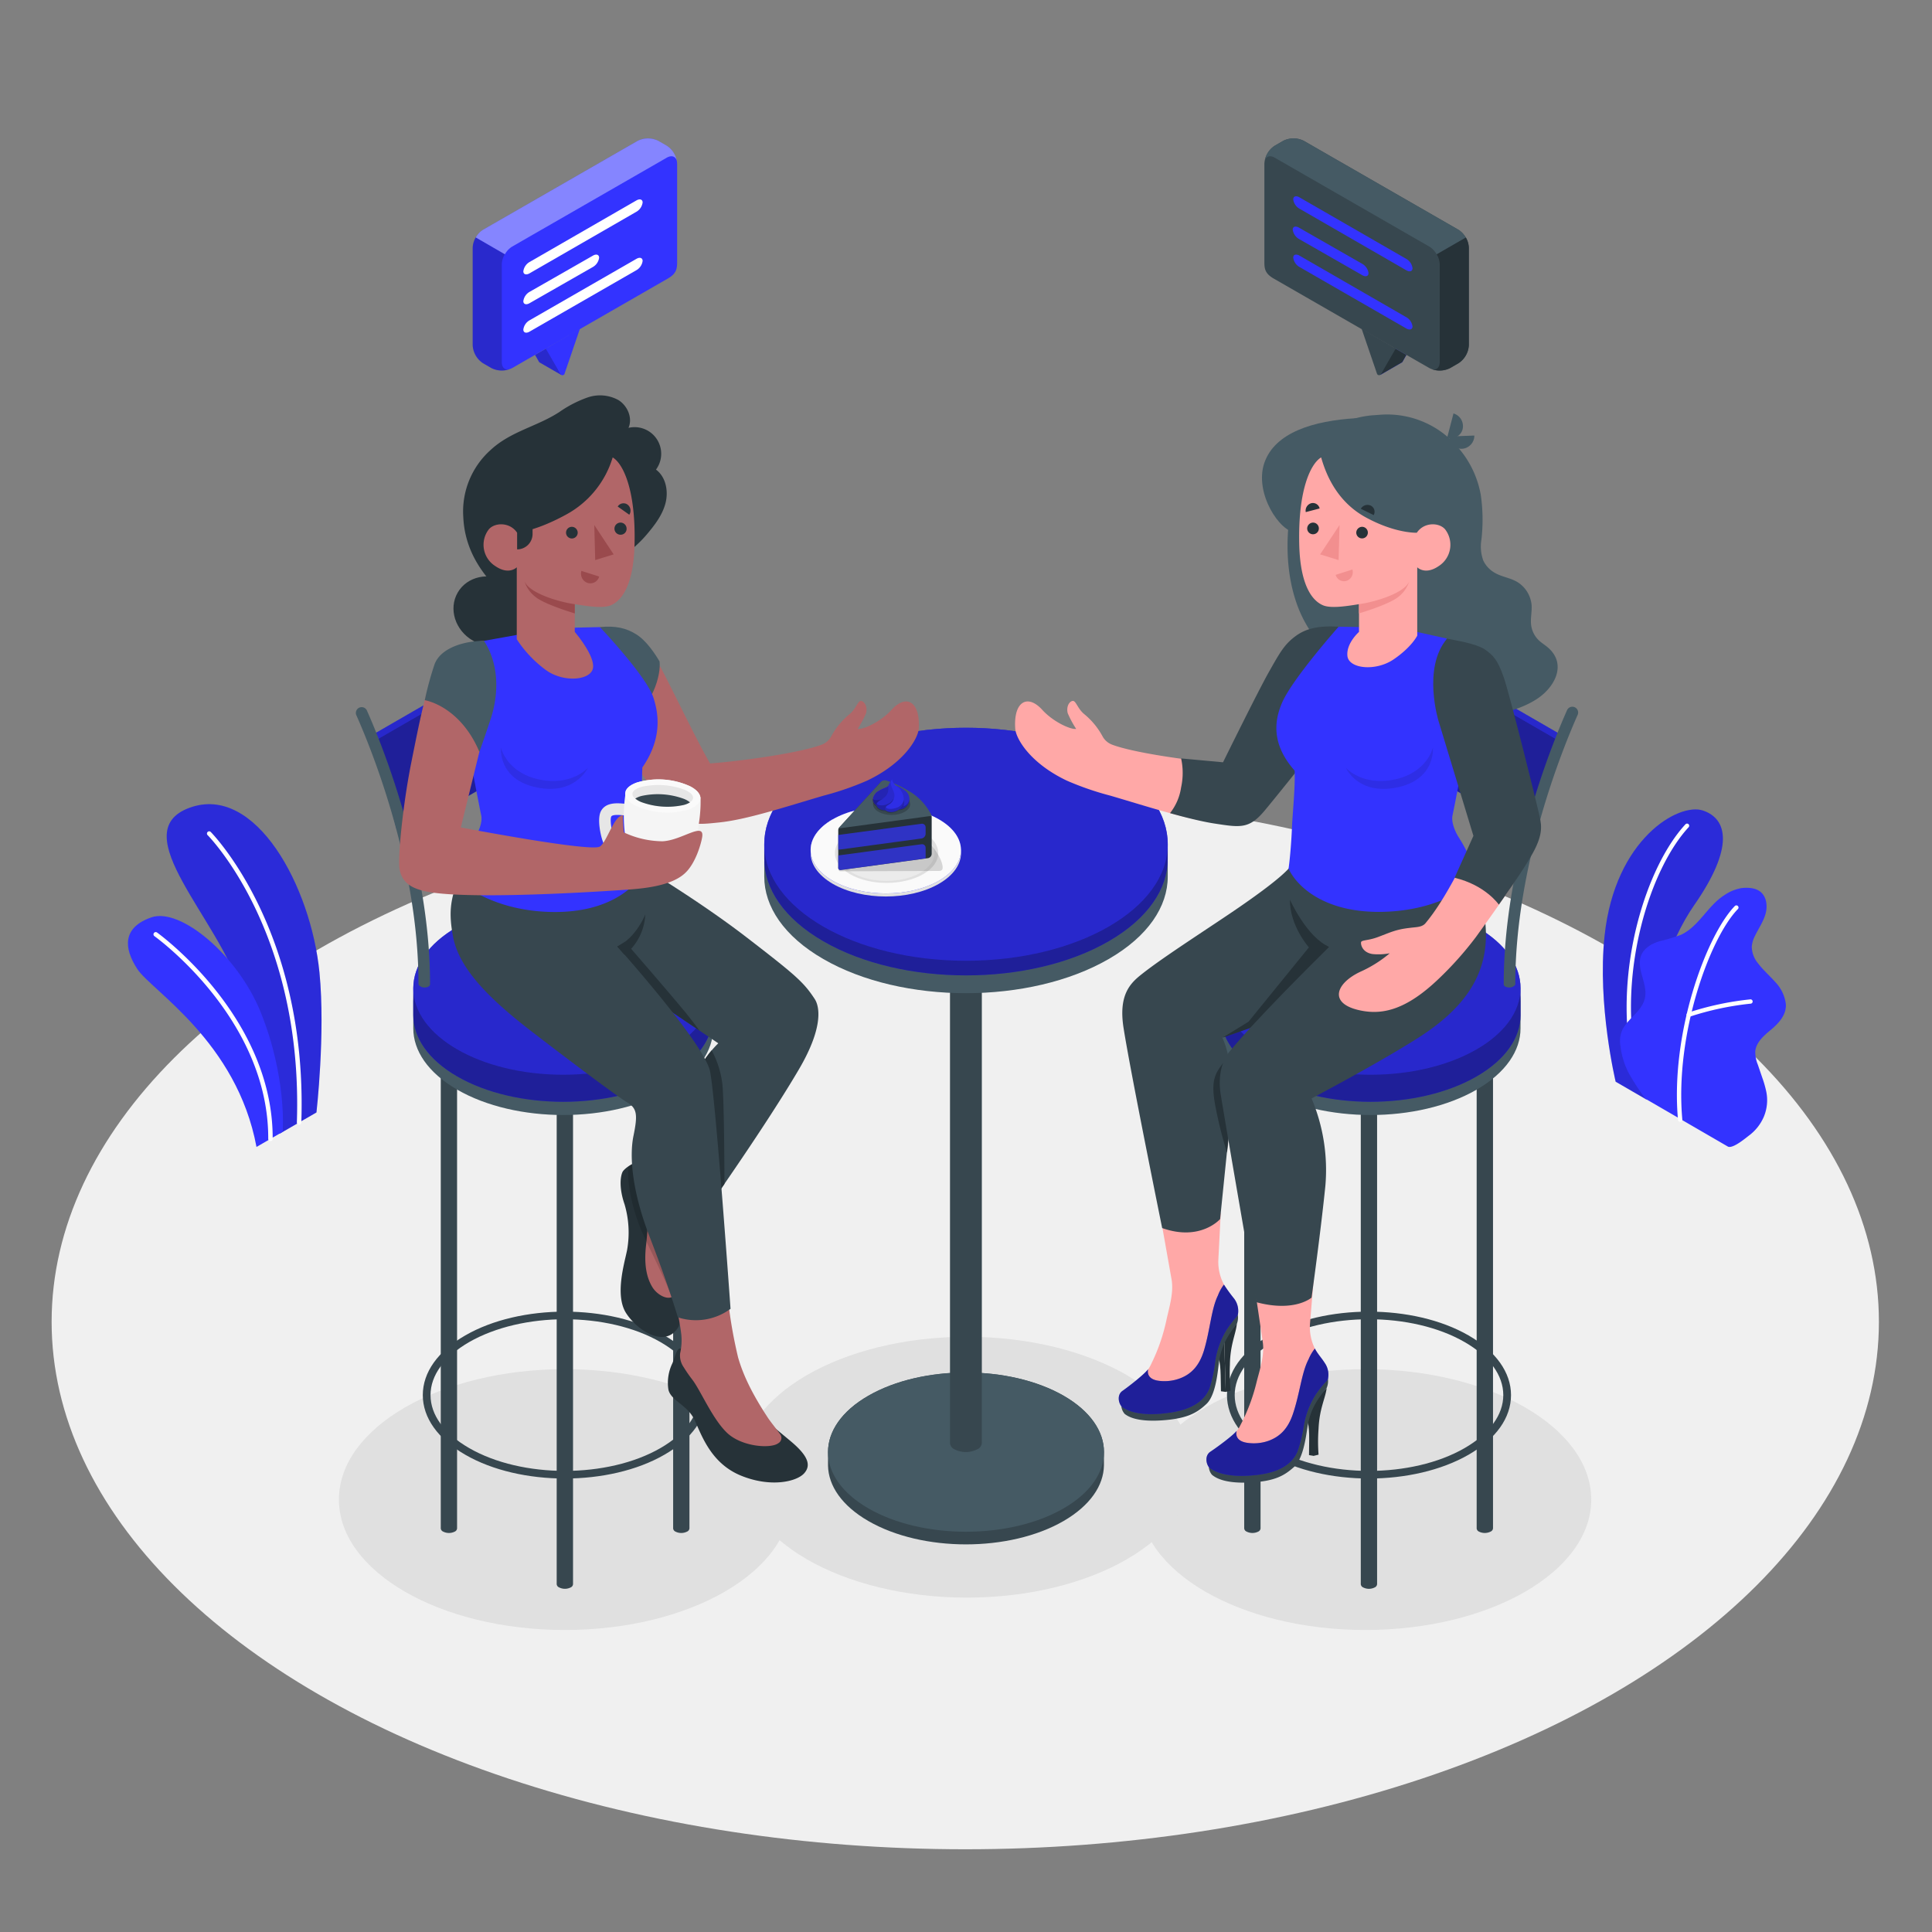 <svg xmlns="http://www.w3.org/2000/svg" viewBox="0 0 500 500"><rect x="0" y="0" width="500" height="500" fill="#808080" stroke="none"/><g id="freepik--Floor--inject-62"><ellipse id="freepik--floor--inject-62" cx="249.81" cy="342.08" rx="236.45" ry="136.51" style="fill:#f0f0f0"></ellipse></g><g id="freepik--Shadows--inject-62"><ellipse id="freepik--Shadow--inject-62" cx="146.18" cy="388.09" rx="58.47" ry="33.75" style="fill:#e0e0e0"></ellipse><ellipse id="freepik--shadow--inject-62" cx="353.34" cy="388.09" rx="58.47" ry="33.75" style="fill:#e0e0e0"></ellipse><ellipse id="freepik--shadow--inject-62" cx="250.22" cy="379.71" rx="58.47" ry="33.75" style="fill:#e0e0e0"></ellipse></g><g id="freepik--Plants--inject-62"><g id="freepik--plants--inject-62"><path d="M72.37,293.4l9.53-5.5s2.33-20.41.78-36.21c-2.18-22.2-16.52-48.91-33.63-42.64s7.85,28.89,13.4,47.72S72.37,293.4,72.37,293.4Z" style="fill:#3333FF"></path><path d="M72.37,293.4l9.53-5.5s2.33-20.41.78-36.21c-2.18-22.2-16.52-48.91-33.63-42.64s7.85,28.89,13.4,47.72S72.37,293.4,72.37,293.4Z" style="opacity:0.15"></path><path d="M77.38,291.08h0a.57.57,0,0,1-.55-.6c1.67-49.33-22.89-74.15-23.14-74.39a.58.58,0,0,1,.81-.82c.25.25,25.17,25.42,23.48,75.25A.58.58,0,0,1,77.38,291.08Z" style="fill:#fff"></path><path d="M66.38,296.83l6.78-3.92s1.15-14-5.71-31c-6-14.8-20.8-27.08-28.26-24.5s-7.27,7.87-3.63,13.41S61.31,269.58,66.38,296.83Z" style="fill:#3333FF"></path><path d="M70,295.34h0a.58.58,0,0,1-.58-.58c.14-31.19-29.15-52.27-29.45-52.48a.58.58,0,0,1,.67-.95c.3.22,30.07,21.65,29.93,53.43A.57.57,0,0,1,70,295.34Z" style="fill:#fff"></path></g><g id="freepik--plants--inject-62"><path d="M426.13,284.58l-8-4.64s-4.78-19.87-2.87-37.74c2.68-25.13,19.22-34.59,25.51-32.42s8.11,9.48-2.3,24.45C432.29,243.06,424.75,261.45,426.13,284.58Z" style="fill:#3333FF"></path><g style="opacity:0.15"><path d="M426.13,284.58l-8-4.64s-4.78-19.87-2.87-37.74c2.68-25.13,19.22-34.59,25.51-32.42s8.11,9.48-2.3,24.45C432.29,243.06,424.75,261.45,426.13,284.58Z"></path></g><path d="M422.8,274.82h.08a.56.56,0,0,0,.44-.65C418.92,251,427,224.94,437,214.1a.56.56,0,0,0,0-.79.56.56,0,0,0-.79,0c-10.21,11-18.46,37.51-14,61A.56.56,0,0,0,422.8,274.82Z" style="fill:#fff"></path><path d="M447.17,296.73c1.27.65,4.64-2.24,5.58-2.94a11.92,11.92,0,0,0,3.69-4.69,11.08,11.08,0,0,0,.65-6.68,27.09,27.09,0,0,0-1-3.48c-.38-1.12-.77-2.24-1.15-3.37a8.63,8.63,0,0,1-.68-3.42c.18-2.35,2.17-4.09,4-5.6,2-1.67,4.08-3.84,3.92-6.66a10,10,0,0,0-2.77-5.77c-1.44-1.63-3.11-3.06-4.42-4.8a6.86,6.86,0,0,1-1.63-4.3,7.24,7.24,0,0,1,.81-2.78c.9-1.88,2.13-3.63,2.72-5.63s.36-4.45-1.25-5.78c-1.32-1.09-3.2-1.16-4.9-1a11.07,11.07,0,0,0-4.43,1.81c-4.34,2.71-6.62,8.13-11.27,10.28a47.49,47.49,0,0,1-5.67,1.7c-1.88.6-3.78,1.67-4.57,3.48-1.56,3.56,1.88,7.68.84,11.44-.91,3.32-4,4.73-5.66,7.76a7,7,0,0,0-.62,4.32,20.49,20.49,0,0,0,2.17,7.13,64.77,64.77,0,0,0,4.29,6.6S447,296.63,447.17,296.73Z" style="fill:#3333FF"></path><path d="M434.87,290.32h0a.56.56,0,0,0,.51-.6c-2-22.05,7.15-47,14.36-54.43a.56.56,0,1,0-.8-.78c-7.36,7.62-16.73,32.95-14.67,55.31A.55.55,0,0,0,434.87,290.32Z" style="fill:#fff"></path><path d="M437.06,263.14a.51.51,0,0,0,.17,0,75.23,75.23,0,0,1,15.9-3.4.56.56,0,0,0-.1-1.11,76.58,76.58,0,0,0-16.19,3.46.56.56,0,0,0,.22,1.08Z" style="fill:#fff"></path></g></g><g id="freepik--Table--inject-62"><g id="freepik--table--inject-62"><g id="freepik--table--inject-62"><path d="M275.26,361.21c-13.95-8-36.57-8-50.52,0-7,4-10.45,9.3-10.45,14.58,0,.55,0,2.89,0,3.52.1,5.2,3.58,10.37,10.44,14.33,13.95,8.06,36.57,8.06,50.52,0,6.89-4,10.37-9.18,10.45-14.4v-3.53C285.67,370.46,282.19,365.22,275.26,361.21Z" style="fill:#37474f"></path><path d="M224.74,390.37c-13.94-8.05-13.94-21.11,0-29.16s36.57-8,50.52,0,13.94,21.11,0,29.16S238.69,398.43,224.74,390.37Z" style="fill:#455a64"></path><path d="M254.1,373.2h0V243.3h-8.24V373.2h0a1.92,1.92,0,0,0,1.18,1.89,6.46,6.46,0,0,0,5.84,0A1.91,1.91,0,0,0,254.1,373.2Z" style="fill:#37474f"></path><path d="M286.92,201.77c-20.39-11.77-53.45-11.77-73.84,0-10.2,5.89-15.29,13.6-15.29,21.32v3.8c0,7.71,5.09,15.43,15.29,21.31,20.39,11.78,53.45,11.78,73.84,0,10.2-5.88,15.29-13.6,15.29-21.31v-3.8C302.21,215.37,297.12,207.66,286.92,201.77Z" style="fill:#455a64"></path><path d="M286.92,197.17c-20.39-11.77-53.45-11.77-73.84,0-10.2,5.89-15.29,13.6-15.29,21.32v3.79c0,7.72,5.09,15.43,15.29,21.32,20.39,11.77,53.45,11.77,73.84,0,10.2-5.89,15.29-13.6,15.29-21.32v-3.79C302.21,210.77,297.12,203.06,286.92,197.17Z" style="fill:#3333FF"></path><path d="M286.92,197.17c-20.39-11.77-53.45-11.77-73.84,0-10.2,5.89-15.29,13.6-15.29,21.32v3.79c0,7.72,5.09,15.43,15.29,21.32,20.39,11.77,53.45,11.77,73.84,0,10.2-5.89,15.29-13.6,15.29-21.32v-3.79C302.21,210.77,297.12,203.06,286.92,197.17Z" style="opacity:0.4"></path><ellipse cx="250" cy="218.49" rx="52.22" ry="30.15" style="fill:#3333FF;opacity:0.5"></ellipse></g><g id="freepik--Slice--inject-62"><g id="freepik--Plate--inject-62"><path d="M243,212.84c-7.6-4.39-19.91-4.39-27.51,0h0v-.79c-4,2.29-5.86,5.33-5.68,8.34-.18,3,1.71,6,5.68,8.33,7.6,4.39,19.91,4.39,27.51,0S250.63,217.22,243,212.84Z" style="fill:#e0e0e0"></path><path d="M243,212.05c7.6,4.38,7.6,11.5,0,15.88s-19.91,4.39-27.51,0-7.6-11.5,0-15.88S235.43,207.66,243,212.05Z" style="fill:#3333FF"></path><path d="M243,212.05c7.6,4.38,7.6,11.5,0,15.88s-19.91,4.39-27.51,0-7.6-11.5,0-15.88S235.43,207.66,243,212.05Z" style="fill:#fafafa"></path><path d="M220,215.32c-5.22,3-5.22,7.9,0,10.92s13.68,3,18.9,0,5.22-7.9,0-10.92S225.17,212.31,220,215.32Z" style="fill:#e0e0e0"></path><path d="M220.59,215.69c-4.86,2.81-4.86,7.37,0,10.18s12.75,2.81,17.62,0,4.87-7.37,0-10.18S225.46,212.88,220.59,215.69Z" style="fill:#ebebeb"></path></g><g id="freepik--slice--inject-62"><path id="freepik--shadow--inject-62" d="M216.94,224.41c0,.52.05,1.08.54,1.08l25.5-.09c1.06,0,1.21-.66.71-2.28s-3.25-6.55-7.48-7.48Z" style="opacity:0.15"></path><g id="freepik--slice--inject-62"><path d="M216.94,214.82v9.79a.56.56,0,0,0,.63.55l22.55-3.06a1.17,1.17,0,0,0,1-1.16v-9.49a.59.59,0,0,0-.22-.44l-11.56-8.63a1.1,1.1,0,0,0-1.48.13l-10.68,11.67A1,1,0,0,0,216.94,214.82Z" style="fill:#263238"></path><path d="M234.51,204.31A28.5,28.5,0,0,0,229.4,202a1.38,1.38,0,0,0-1.44.37l-10.82,11.83a.1.1,0,0,0,.09.17l23.5-3.18c.4,0,.4.22.4.22h0a1.4,1.4,0,0,0-.11-.53A15,15,0,0,0,234.51,204.31Z" style="fill:#455a64"></path><g style="opacity:0.7"><path d="M217.55,225.15l22-3v-2.73a.92.92,0,0,0-1.07-.93l-21.54,2.9v3.21A.53.53,0,0,0,217.55,225.15Z" style="fill:#3333FF"></path><path d="M238.48,217a1.26,1.26,0,0,0,1.07-1.22v-1.66a.92.92,0,0,0-1.07-.93l-21.54,2.9v3.83Z" style="fill:#3333FF"></path></g></g><ellipse cx="230.75" cy="208.13" rx="4.81" ry="2.78" style="opacity:0.2"></ellipse><path d="M231.93,203.32a7.68,7.68,0,0,1,2.55,1.49,2.73,2.73,0,0,1,.62,3.17,2.81,2.81,0,0,1-2.47,1.53,7.32,7.32,0,0,0-.06-3C232.19,205,231.93,203.32,231.93,203.32Z" style="fill:#3333FF"></path><path d="M231.93,203.32a7.68,7.68,0,0,1,2.55,1.49,2.73,2.73,0,0,1,.62,3.17,2.81,2.81,0,0,1-2.47,1.53,7.32,7.32,0,0,0-.06-3C232.19,205,231.93,203.32,231.93,203.32Z" style="opacity:0.2"></path><path d="M230,203.24c-.36.51-1.63.8-2.48,1.35a3,3,0,0,0-1.5,1.64,1.86,1.86,0,0,0,.89,2.25c1,.45,2.88-1.09,3.09-1.65A21.22,21.22,0,0,0,230,203.24Z" style="fill:#9a4a4d"></path><path d="M230,203.24c-.36.51-1.63.8-2.48,1.35a3,3,0,0,0-1.5,1.64,1.86,1.86,0,0,0,.89,2.25c1,.45,2.88-1.09,3.09-1.65A21.22,21.22,0,0,0,230,203.24Z" style="fill:#3333FF"></path><path d="M230,203.24c-.36.51-1.63.8-2.48,1.35a3,3,0,0,0-1.5,1.64,1.86,1.86,0,0,0,.89,2.25c1,.45,2.88-1.09,3.09-1.65A21.22,21.22,0,0,0,230,203.24Z" style="opacity:0.3"></path><path d="M230.56,202.3a1.77,1.77,0,0,0-.64,1.61,2.87,2.87,0,0,1-1.69,2.89c-1.53.82-1.71,1.63-.9,2.34a2.56,2.56,0,0,0,1.87.54s2.26-.52,2.73-2.22S231.51,203.05,230.56,202.3Z" style="fill:#3333FF"></path><path d="M230.56,202.3a1.77,1.77,0,0,0-.64,1.61,2.87,2.87,0,0,1-1.69,2.89c-1.53.82-1.71,1.63-.9,2.34a2.56,2.56,0,0,0,1.87.54s2.26-.52,2.73-2.22S231.51,203.05,230.56,202.3Z" style="opacity:0.2"></path><path d="M230.75,210.17c-1.47,0-2.07-.64-1.38-1.48.34-.42.95-.59,1.34-1a2.67,2.67,0,0,0,.78-1.61c.13-1.51-1.69-3.07-.63-4.39.12.72.42,1.13,1.48,2a4.19,4.19,0,0,1,1.3,4.66A3.48,3.48,0,0,1,230.75,210.17Z" style="fill:#3333FF"></path><path d="M230.75,210.17c-1.47,0-2.07-.64-1.38-1.48.34-.42.95-.59,1.34-1a2.67,2.67,0,0,0,.78-1.61c.13-1.51-1.69-3.07-.63-4.39.12.72.42,1.13,1.48,2a4.19,4.19,0,0,1,1.3,4.66A3.48,3.48,0,0,1,230.75,210.17Z" style="opacity:0.1"></path><path d="M233.81,208.66a3.38,3.38,0,0,0,.08-1.68,2.8,2.8,0,0,1-2.24,2.18,4,4,0,0,1-1.5.16c-.58,0-.91-.27-.88-.49l.07-.11.1-.11.05-.05,0,0,.13-.1.06,0,0,0,.27-.17.43-.28.07-.06a.52.52,0,0,0,.11-.1h0l.09-.1a2.09,2.09,0,0,0,.14-.17l.07-.08,0,0a.71.71,0,0,0,.1-.14,1.63,1.63,0,0,0,.11-.17,2.24,2.24,0,0,0,.2-.45.23.23,0,0,0,0-.09v0a3.06,3.06,0,0,1-1.7,1.49,3.37,3.37,0,0,1-2,.22c-.63-.09-.65-.44-.65-.48l0,0a3.38,3.38,0,0,1,1.15-.89,3.76,3.76,0,0,0,.69-.46,3.54,3.54,0,0,1-.84.39,4,4,0,0,1-1.48.15c-.56-.12-.65-.39-.56-.78a1.12,1.12,0,0,1,0,.13,1.86,1.86,0,0,0,.89,2.25h0a1.35,1.35,0,0,0,.45.66,2.56,2.56,0,0,0,1.87.54h0a1.9,1.9,0,0,0,1.55.49,3.69,3.69,0,0,0,1.88-.66h0A2.81,2.81,0,0,0,235.1,208a2.56,2.56,0,0,0,.26-1.33h0A2.17,2.17,0,0,1,233.81,208.66Z" style="opacity:0.2"></path></g></g></g></g><g id="freepik--character-2--inject-62"><g id="freepik--Character--inject-62"><g id="freepik--Chair--inject-62"><path d="M356.39,409.82h0V281.29h-4.22V409.82h0a1,1,0,0,0,.61,1,3.28,3.28,0,0,0,3,0A1,1,0,0,0,356.39,409.82Z" style="fill:#37474f"></path><path d="M386.39,395.38h0V272.18h-4.23v123.2h0a1,1,0,0,0,.6,1,3.37,3.37,0,0,0,3,0A1,1,0,0,0,386.39,395.38Z" style="fill:#37474f"></path><path d="M322,395.38h0V272.18h4.23v123.2h0a1,1,0,0,1-.6,1,3.37,3.37,0,0,1-3,0A1,1,0,0,1,322,395.38Z" style="fill:#37474f"></path><path d="M382.15,243.31c-15.16-8.75-39.73-8.75-54.89,0-7.58,4.37-11.36,10.11-11.36,15.84v7c0,5.74,3.78,11.47,11.36,15.85,15.16,8.75,39.73,8.75,54.89,0,7.58-4.38,11.36-10.11,11.36-15.85v-7C393.51,253.42,389.73,247.68,382.15,243.31Z" style="fill:#455a64"></path><path d="M382.15,239.89c-15.16-8.75-39.73-8.75-54.89,0-7.58,4.37-11.36,10.11-11.36,15.84v7c0,5.74,3.78,11.47,11.36,15.85,15.16,8.75,39.73,8.75,54.89,0,7.58-4.38,11.36-10.11,11.36-15.85v-7C393.51,250,389.73,244.26,382.15,239.89Z" style="fill:#3333FF"></path><path d="M382.15,239.89c-15.16-8.75-39.73-8.75-54.89,0-7.58,4.37-11.36,10.11-11.36,15.84v7c0,5.74,3.78,11.47,11.36,15.85,15.16,8.75,39.73,8.75,54.89,0,7.58-4.38,11.36-10.11,11.36-15.85v-7C393.51,250,389.73,244.26,382.15,239.89Z" style="opacity:0.4"></path><ellipse cx="354.7" cy="255.73" rx="38.81" ry="22.41" style="fill:#3333FF;opacity:0.5"></ellipse><path d="M354.29,382.64c-9.33,0-18.65-2.05-25.75-6.15h0c-7.07-4.08-11-9.56-11-15.44s3.9-11.37,11-15.45c14.2-8.2,37.3-8.2,51.51,0,7.06,4.08,11,9.57,11,15.45s-3.9,11.36-11,15.44S363.62,382.64,354.29,382.64Zm-24.75-7.88c13.65,7.88,35.86,7.88,49.51,0,6.42-3.71,10-8.58,10-13.71s-3.54-10-10-13.72c-13.65-7.88-35.86-7.88-49.51,0-6.43,3.71-10,8.58-10,13.72s3.54,10,10,13.71Z" style="fill:#37474f"></path><path d="M358.16,236.1c-.76,0-1.59-.36-1.66-1.14-3.21-35.93,5.06-68.44,8.26-75.65a1.68,1.68,0,0,1,2.14-.71,1.5,1.5,0,0,1,.76,2c-3.59,8.07-11,40.92-8,74.31,0,.65-.54,1.13-1.36,1.21Z" style="fill:#455a64"></path><path d="M405.44,191,365,167.65l-1.65,1a192,192,0,0,0-4.64,24.77,1,1,0,0,0,.49,1l36.89,21.3,1.65-1C399.89,205.65,405.44,191,405.44,191Z" style="fill:#3333FF"></path><path d="M405.44,191,365,167.65l-1.65,1a192,192,0,0,0-4.64,24.77,1,1,0,0,0,.49,1l36.89,21.3,1.65-1C399.89,205.65,405.44,191,405.44,191Z" style="opacity:0.4"></path><polygon points="363.38 168.61 365.03 167.65 405.44 190.98 403.8 191.94 363.38 168.61" style="fill:#3333FF;opacity:0.5"></polygon><path d="M390.66,255.56c-.83,0-1.5-.3-1.5-.86,0-31.57,12.54-62.24,16.38-70.88a1.5,1.5,0,1,1,2.74,1.22c-3.78,8.51-16.15,38.68-16.12,69.66C392.16,255,391.49,255.56,390.66,255.56Z" style="fill:#455a64"></path></g><g id="freepik--character--inject-62"><path d="M400.77,167.72c-.79-.72-1.74-1.26-2.52-2a6.67,6.67,0,0,1-2-4c-.2-1.69.24-3.39.13-5.08a7.84,7.84,0,0,0-3.11-5.62c-1.95-1.47-4.4-1.58-6.46-2.8a7.18,7.18,0,0,1-2.94-3.16,10.65,10.65,0,0,1-.48-5.4,45,45,0,0,0-.17-11.6,25.43,25.43,0,0,0-5.66-12,24,24,0,0,0-20-8.75l-2.07.15a23.61,23.61,0,0,0-9.65,2.8l-1.08.62a1.37,1.37,0,0,1-.2.13c-.38.23-.75.48-1.12.74s-.73.54-1.09.83l0,0c-4.09,3.29-5.75,7.75-7,13-2.33,8.44-3.54,20.76.57,31.54,2.55,6.69,7.48,12.27,12.5,16.38,12.8,10.52,35.57,16,49.09,7.55C402.27,178.06,405.57,172.08,400.77,167.72Z" style="fill:#455a64"></path><path d="M351,108.23c-11.14.65-21.07,3.72-23.78,11.54s4.06,18,8.12,18C341.11,137.76,351,108.23,351,108.23Z" style="fill:#455a64"></path><path d="M340,376.78l-1.23-.2c0-3.88.3-7.42-.62-9.26L340,362.6Z" style="fill:#263238"></path><path d="M343.35,359.21c-.33,2.65-1.89,5.34-2.11,10.57a44.58,44.58,0,0,0,0,6.69l-1.29.31V362.6Z" style="fill:#263238"></path><path d="M312.85,379.73a3.54,3.54,0,0,0,.81,1.95c.66.52,2.75,2.28,9.58,2s9.24-1.9,11.62-4,3.1-7.65,3.5-10.28c.78-5.08,3-7.71,5-10.24a4.61,4.61,0,0,0,.26-2.65s-5.63-.43-8.2,5.77-4.63,13.4-10.18,15A87,87,0,0,1,312.85,379.73Z" style="fill:#37474f"></path><path d="M316.43,373.86c-2.12,1.76-3.71,2.53-3.57,4.2s1.9,2.46,3.31,2.92c3.32,1.07,7.13.73,10.49.2s7.14-2,8.64-5.2a13.42,13.42,0,0,0,.86-2.92,42.18,42.18,0,0,1,2.76-9.68,21.69,21.69,0,0,1,1.95-3.73c.91-1.25,2-2.61,2.2-4.2.16-1.32-.82-3.21-2.11-5.25l0,0a12.52,12.52,0,0,1-1.93-7.7l1-12-15.23,3.31,2,13.48c.52,3.53-.82,7.25-1.65,10.63a48.29,48.29,0,0,1-4.1,10.84,10.57,10.57,0,0,1-1.62,2.44A28.41,28.41,0,0,1,316.43,373.86Z" style="fill:#ffa8a7"></path><path d="M342.82,352.7c-.83-1.32-1.84-2.33-2.53-3.69a11.29,11.29,0,0,0-1.64,2.79h0c-1.79,3.38-2.23,8.73-4,14-1.32,4-3.44,6-6.32,7.07a11.47,11.47,0,0,1-5.63.52h0c-3.53-.56-2.65-3.09-2.65-3.09-.84,1.11-4.7,4-6.83,5.42-1.35.9-1.19,2.86-.36,4,1,.87,4.29,3,12.78,1.95,7.54-.94,9.37-4.37,10.11-5.92a37.35,37.35,0,0,0,1.71-7,22,22,0,0,1,2.79-7.43,8.81,8.81,0,0,1,.51-.78h0c.52-.74,1.13-1.55,1.82-2.35.54-.63,1-.92,1.13-1.52A5.29,5.29,0,0,0,342.82,352.7Z" style="fill:#3333FF"></path><path d="M342.82,352.7c-.83-1.32-1.84-2.33-2.53-3.69a11.29,11.29,0,0,0-1.64,2.79h0c-1.79,3.38-2.23,8.73-4,14-1.32,4-3.44,6-6.32,7.07a11.47,11.47,0,0,1-5.63.52h0c-3.53-.56-2.65-3.09-2.65-3.09-.84,1.11-4.7,4-6.83,5.42-1.35.9-1.19,2.86-.36,4,1,.87,4.29,3,12.78,1.95,7.54-.94,9.37-4.37,10.11-5.92a37.35,37.35,0,0,0,1.71-7,22,22,0,0,1,2.79-7.43,8.81,8.81,0,0,1,.51-.78h0c.52-.74,1.13-1.55,1.82-2.35.54-.63,1-.92,1.13-1.52A5.29,5.29,0,0,0,342.82,352.7Z" style="opacity:0.4"></path><path d="M317.22,360.23l-1.24-.17c-.11-3.87.08-7.42-.89-9.23l1.71-4.77Z" style="fill:#263238"></path><path d="M320.1,342.57c-.25,2.65-1.74,5.39-1.8,10.63a44.74,44.74,0,0,0,.19,6.68l-1.27.35-.42-14.17Z" style="fill:#263238"></path><path d="M290.21,364a3.53,3.53,0,0,0,.87,1.93c.67.5,2.81,2.12,9.62,1.66s9.2-2.08,11.51-4.23,2.88-7.73,3.2-10.37c.63-5.1,2.73-7.8,4.69-10.38a4.51,4.51,0,0,0,.18-2.65s-5.64-.27-8,6-4.24,13.53-9.74,15.31A86.4,86.4,0,0,1,290.21,364Z" style="fill:#37474f"></path><path d="M293.62,358c-2.07,1.82-3.64,2.63-3.44,4.29s2,2.41,3.38,2.82c3.36,1,7.15.53,10.49-.09s7.09-2.24,8.49-5.45a12.94,12.94,0,0,0,.77-2.95,42.32,42.32,0,0,1,2.49-9.75,21.37,21.37,0,0,1,1.83-3.79c.88-1.28,1.94-2.67,2.08-4.26.13-1.33-.91-3.19-2.25-5.18l0-.05a12.42,12.42,0,0,1-2.15-7.63l.62-12.07-15.12,3.75,2.38,13.41c.63,3.52-.61,7.28-1.34,10.68a47.91,47.91,0,0,1-3.79,11,10.4,10.4,0,0,1-1.54,2.48A28.66,28.66,0,0,1,293.62,358Z" style="fill:#ffa8a7"></path><path d="M319.38,336.07a42.5,42.5,0,0,1-2.63-3.61,11,11,0,0,0-1.56,2.83h0c-1.69,3.42-2,8.79-3.58,14.13-1.2,4-3.26,6.14-6.1,7.25a11.45,11.45,0,0,1-5.62.68h0c-3.55-.46-2.75-3-2.75-3-.81,1.14-4.57,4.15-6.66,5.62-1.33.93-1.12,2.89-.25,4,1,.84,4.38,2.88,12.83,1.58,7.51-1.15,9.24-4.64,9.94-6.21a37.39,37.39,0,0,0,1.5-7.07,21.9,21.9,0,0,1,2.57-7.5c.17-.29.33-.56.49-.8h0c.5-.75,1.09-1.58,1.76-2.4.52-.64.93-.94,1.08-1.55A5.32,5.32,0,0,0,319.38,336.07Z" style="fill:#3333FF"></path><path d="M319.38,336.07a42.5,42.5,0,0,1-2.63-3.61,11,11,0,0,0-1.56,2.83h0c-1.69,3.42-2,8.79-3.58,14.13-1.2,4-3.26,6.14-6.1,7.25a11.45,11.45,0,0,1-5.62.68h0c-3.55-.46-2.75-3-2.75-3-.81,1.14-4.57,4.15-6.66,5.62-1.33.93-1.12,2.89-.25,4,1,.84,4.38,2.88,12.83,1.58,7.51-1.15,9.24-4.64,9.94-6.21a37.39,37.39,0,0,0,1.5-7.07,21.9,21.9,0,0,1,2.57-7.5c.17-.29.33-.56.49-.8h0c.5-.75,1.09-1.58,1.76-2.4.52-.64.93-.94,1.08-1.55A5.32,5.32,0,0,0,319.38,336.07Z" style="opacity:0.4"></path><path d="M383.22,232.2a50.34,50.34,0,0,0-4.68-12.14c-14.49,6.89-29.05,6.69-43.65,2,.52,1.59-3.46,5.31-14,12.6-7.64,5.27-19.56,12.81-25.4,17.45-3,2.35-6.05,5.38-4.72,13.88,1.8,11.51,10,51.83,10,51.83,9.92,3.53,15-2.33,15-2.33s1.56-15.36,2.82-27.73-2.26-19.23-2.26-19.23,28.81-10.31,40.06-12.63C375.23,252,385.7,249.63,383.22,232.2Z" style="fill:#37474f"></path><path d="M333.83,232.84s4.4,9.81,10.21,12.22L323.66,266l-7.28,2.55,6.73-4.13,15.63-19.24S333.77,239.6,333.83,232.84Z" style="fill:#263238"></path><path d="M314.61,286.64a108.75,108.75,0,0,0,2.95,11.69c.36-3.49.73-7.14,1.08-10.56a47.74,47.74,0,0,0-.06-10.72l-1.91-2.11C314.47,277.84,313.21,279.57,314.61,286.64Z" style="fill:#263238"></path><path d="M383.26,232.44h0a1.75,1.75,0,0,0,0-.24,50.34,50.34,0,0,0-4.68-12.14c-14.49,6.89-29.05,6.69-43.65,2-.22,1.71.21,5,1,8.73C338,241.62,344,245.06,344,245.06h0c-8.73,8.57-20.59,20.68-26,27.33-1.49,1.85-2.93,5.66-2.06,11,1.89,11.5,9.21,53.62,9.21,53.62,9.95,2.67,14.28-1.19,14.28-1.19s2.31-16.5,3.57-28.87a47.53,47.53,0,0,0-3.57-22.68s17.29-9.09,27.72-15.76C383.5,258.08,386.84,246.61,383.26,232.44Z" style="fill:#37474f"></path><path d="M345.21,162.29c-8.28-.26-11.86,2.76-17.07,13-4.06,8-8.09,16.46-11.44,22.29-8.07-.61-23.3-2.71-28.93-4.88a4.69,4.69,0,0,1-2.45-2.17,19.26,19.26,0,0,0-4.86-5.83c-1.63-1.45-2-3.34-2.81-3.3s-1.76,1.32-1.33,3.16a25.94,25.94,0,0,0,2.19,4.07c-1.32.27-5.9-1.76-8.77-4.92-3.81-4.2-7.47-2.16-7,4.85.15,2.51,3.73,8.88,13.34,13.46a76.18,76.18,0,0,0,11.26,3.89c10,2.93,19.91,6.22,27.13,6.95,5.6.57,8.68,1,12.74-3.5C339,196.1,343.54,184,348.67,175.36Z" style="fill:#ffa8a7"></path><path d="M346.45,162.2c-4.85-.31-8.29.31-11.16,2.43s-4,4.15-6.89,9.26-11.88,23.39-11.88,23.39l-10.85-1a17.44,17.44,0,0,1,0,7.49,14,14,0,0,1-2.87,6.67s6.92,2,11.57,2.7c6.56,1,8.87,1.44,12.8-3.22S345.59,187,345.59,187Z" style="fill:#37474f"></path><path d="M377.46,216.61c-.86-1.37-1.92-3.82-1.55-5.58.56-2.59,2-10.25,2-10.25h0l-2.7-11.4a43.67,43.67,0,0,1-1.26-5.61c-1.37-4.93-2.59-13.69.54-18.5l-5.87-1.3a64.92,64.92,0,0,0-16.93-1.7l-5.26-.07S334.29,175.87,331.74,182c-1.46,3.53-3.35,9.91,3.31,17.43.18,4.27-.55,11.27-.69,14.67s-.45,7.56-.88,10.7c2,4.4,9.21,11.67,24.86,11.17,16.22-.52,24-8.62,24-8.62A41.41,41.41,0,0,0,377.46,216.61Z" style="fill:#3333FF"></path><path d="M348.33,198.72s4.16,4.79,12.62,3,9.88-8.24,9.88-8.24.83,8.24-9.28,10.31S348.33,198.72,348.33,198.72Z" style="opacity:0.1"></path><path d="M398.2,213c-1.54-7.07-4.73-19.22-7.94-31.82-3.47-13.62-6.68-13.74-15-15.28-6.26,7.67,0,25.59,0,25.59l7.15,24.75c-4.52,8-8.25,16.37-13.49,22.68-.9,1.09-2.52,1-3.93,1.2-3.77.4-5.18,1.2-8.47,2.42-2.57.95-4.24.69-4.29,1.37-.06.87.58,2.64,3,3a15.82,15.82,0,0,0,4.43-.2,32,32,0,0,1-7.54,4.75c-6.47,3-8.58,8.46.37,10.13,5.4,1,11.42-.25,19.73-8.17A87.93,87.93,0,0,0,382,242.46C389.35,232.23,399.16,218.87,398.2,213Z" style="fill:#ffa8a7"></path><path d="M374.51,165.27c4.52.86,8.19,1.61,10.05,3s3,2.42,4.6,7,8.58,32.73,9.1,35.18,1.33,4.62-1.07,9.38-9.29,14.29-9.29,14.29-3.47-5.07-11.46-6.95l4.88-10.85-9-29.62S368,172.89,374.51,165.27Z" style="fill:#37474f"></path><path d="M376.16,107l-1.64,6.29a3.16,3.16,0,0,0,4-2.21A3.42,3.42,0,0,0,376.16,107Z" style="fill:#455a64"></path><path d="M381.56,112.72l-6.5.24a3.15,3.15,0,0,0,3.26,3.19A3.41,3.41,0,0,0,381.56,112.72Z" style="fill:#455a64"></path><path d="M341.91,118.38c-2.68,1.59-6,8.33-5.67,22.46.28,12,4.16,14.94,6.11,15.79s5.71.33,9.36-.27v7.18s-3.35,2.93-3,6.23,7.3,4.07,12,.85,6.07-6.12,6.07-6.12V146.81s2,2.12,5.54-.3A6.54,6.54,0,0,0,374,137c-1.53-1.81-5.45-1.94-7.33.87,0,0-5.49.25-13.25-4S343,122.18,341.91,118.38Z" style="fill:#ffa8a7"></path><path d="M351,137.83a1.5,1.5,0,1,0,1.58-1.49A1.53,1.53,0,0,0,351,137.83Z" style="fill:#263238"></path><path d="M350,147.39l-4.33,1.38a2.23,2.23,0,0,0,2.82,1.55A2.37,2.37,0,0,0,350,147.39Z" style="fill:#f28f8f"></path><path d="M337.93,132.53l3.59-.94a1.78,1.78,0,0,0-2.2-1.35A2,2,0,0,0,337.93,132.53Z" style="fill:#263238"></path><path d="M352.18,131.67l3.33,1.63a1.77,1.77,0,0,0-.78-2.46A2,2,0,0,0,352.18,131.67Z" style="fill:#263238"></path><path d="M338.3,136.74a1.51,1.51,0,1,0,1.59-1.49A1.54,1.54,0,0,0,338.3,136.74Z" style="fill:#263238"></path><polygon points="346.67 135.88 346.43 144.95 341.65 143.47 346.67 135.88" style="fill:#f28f8f"></polygon><path d="M351.71,156.36c3.86-.51,11.78-2.79,13-5.92a8.19,8.19,0,0,1-2.78,4c-2.37,2-10.24,4.31-10.24,4.31Z" style="fill:#f28f8f"></path></g></g></g><g id="freepik--character-1--inject-62"><g id="freepik--character--inject-62"><g id="freepik--chair--inject-62"><path d="M144.07,409.82h0V281.29h4.23V409.82h0a1,1,0,0,1-.6,1,3.31,3.31,0,0,1-3,0A1,1,0,0,1,144.07,409.82Z" style="fill:#37474f"></path><path d="M114.07,395.38h0V272.18h4.22v123.2h0a1,1,0,0,1-.6,1,3.35,3.35,0,0,1-3,0A1,1,0,0,1,114.07,395.38Z" style="fill:#37474f"></path><path d="M178.43,395.38h0V272.18h-4.22v123.2h0a1,1,0,0,0,.6,1,3.35,3.35,0,0,0,3,0A1,1,0,0,0,178.43,395.38Z" style="fill:#37474f"></path><path d="M118.32,243.31c15.15-8.75,39.73-8.75,54.89,0,7.57,4.37,11.36,10.11,11.35,15.84v7c0,5.74-3.78,11.47-11.36,15.85-15.15,8.75-39.73,8.75-54.88,0-7.58-4.38-11.36-10.11-11.36-15.85v-7C107,253.42,110.74,247.68,118.32,243.31Z" style="fill:#455a64"></path><path d="M118.32,239.89c15.15-8.75,39.73-8.75,54.89,0,7.57,4.37,11.36,10.11,11.35,15.84v7c0,5.74-3.78,11.47-11.36,15.85-15.15,8.75-39.73,8.75-54.88,0-7.58-4.38-11.36-10.11-11.36-15.85v-7C107,250,110.74,244.26,118.32,239.89Z" style="fill:#3333FF"></path><path d="M118.32,239.89c15.15-8.75,39.73-8.75,54.89,0,7.57,4.37,11.36,10.11,11.35,15.84v7c0,5.74-3.78,11.47-11.36,15.85-15.15,8.75-39.73,8.75-54.88,0-7.58-4.38-11.36-10.11-11.36-15.85v-7C107,250,110.74,244.26,118.32,239.89Z" style="opacity:0.4"></path><ellipse cx="145.76" cy="255.73" rx="38.81" ry="22.41" style="fill:#3333FF;opacity:0.5"></ellipse><path d="M146.18,382.64c-9.33,0-18.66-2.05-25.76-6.15s-11-9.56-11-15.44,3.89-11.37,11-15.45c14.2-8.2,37.31-8.2,51.51,0,7.07,4.08,11,9.57,11,15.45s-3.89,11.36-11,15.44h0C164.83,380.59,155.5,382.64,146.18,382.64Zm0-41.22c-9,0-17.93,2-24.76,5.91-6.42,3.71-10,8.58-10,13.72s3.54,10,10,13.71c13.65,7.88,35.86,7.88,49.51,0h0c6.42-3.71,10-8.58,10-13.71s-3.54-10-10-13.72C164.11,343.39,155.14,341.42,146.18,341.42Z" style="fill:#37474f"></path><path d="M142.3,236.1c.77,0,1.59-.36,1.66-1.14,3.21-35.93-5.05-68.44-8.26-75.65a1.66,1.66,0,0,0-2.13-.71,1.5,1.5,0,0,0-.76,2c3.58,8.07,11,40.92,8,74.31,0,.65.53,1.13,1.36,1.21Z" style="fill:#455a64"></path><path d="M95,191l40.42-23.33,1.65,1a193.69,193.69,0,0,1,4.64,24.77,1,1,0,0,1-.49,1l-36.89,21.3-1.65-1C100.58,205.65,95,191,95,191Z" style="fill:#3333FF"></path><path d="M95,191l40.42-23.33,1.65,1a193.69,193.69,0,0,1,4.64,24.77,1,1,0,0,1-.49,1l-36.89,21.3-1.65-1C100.58,205.65,95,191,95,191Z" style="opacity:0.4"></path><polygon points="137.09 168.61 135.44 167.65 95.02 190.98 96.67 191.94 137.09 168.61" style="fill:#3333FF;opacity:0.5"></polygon><path d="M109.8,255.56c.83,0,1.5-.3,1.5-.86,0-31.57-12.53-62.24-16.37-70.88A1.5,1.5,0,0,0,92.18,185c3.79,8.51,16.15,38.68,16.12,69.66C108.3,255,109,255.56,109.8,255.56Z" style="fill:#455a64"></path></g><g id="freepik--character--inject-62"><path d="M144.75,106.64l-.13.08c-5.84,3.75-12.49,4.91-17.72,9.8a21.32,21.32,0,0,0-7,17.3c.6,13.75,11.7,20.81,15.45,24.85.18.19,1.45.06,1.7.07l3.8.18c.92,0,2.08.53,3,.26,1.16-.37,2-1.9,2.71-2.81,5.58-7.43,14.79-10.94,20.78-18,2.07-2.44,4.09-5.06,4.89-8.15s.11-6.79-2.46-8.69a6.89,6.89,0,0,0-7.12-10.8c1.13-2.54-.24-5.72-2.6-7.19a9.88,9.88,0,0,0-8.06-.65A30.26,30.26,0,0,0,144.75,106.64Z" style="fill:#263238"></path><path d="M135.13,163c-2.42,4.2-8.13,5.46-12.74,2.8s-6.37-8.23-3.94-12.44,8.13-5.45,12.74-2.79S137.56,158.76,135.13,163Z" style="fill:#263238"></path><path d="M169.83,300.28c-4.23-1-8.27,2-8.74,3.06-.64,1.43-.8,4.46.55,8.35a25.9,25.9,0,0,1,.64,11.88c-.68,3.36-3.21,11.65-.24,16.27s10.17,9.15,13.5,3.62c1.08-1.81,0-8.61-.26-13.51-.54-9.77-.74-19.44-.74-19.44Z" style="fill:#263238"></path><path d="M167.66,307.8a93.16,93.16,0,0,1-.43,14.2c-.63,5.14.09,8.65,1.62,11.14,1.69,2.74,6.44,4.69,6.43-.68,0-3.74-.74-21.95-.74-21.95Z" style="fill:#b16668"></path><path d="M162.7,301.8c-.54,3.15.55,10.91,4.09,18.43,3.46,7.37,8.45,17,9.1,22.08.36-2.26-.15-6.51-.46-10.29,0-.08,0-.16,0-.24s0-.44,0-.66,0-.2,0-.29c0-.28,0-.56-.05-.83V330c-.17-3.06-.3-6.1-.41-8.84-.09-2.19-.15-4.19-.2-5.85,0-.83,0-1.57-.07-2.21,0-.32,0-.61,0-.88,0-1.06,0-1.66,0-1.66l-4.71-10.23c-.28-.07-.55-.11-.82-.15A9.46,9.46,0,0,0,162.7,301.8Z" style="opacity:0.15"></path><path d="M193.12,242.51c-11.81-9.1-26.13-17.68-26.13-17.68L150.9,241.68l13.79,14L185.89,270a28.93,28.93,0,0,0-5.95,8.49c-.8,1.72-2.08,5.19-3.45,9.12L183.58,312s14.82-21,23.2-35.29c6.65-11.35,5.15-16.5,4.08-18.15C208,254.19,206,252.43,193.12,242.51Z" style="fill:#37474f"></path><path d="M181,266.7c-1.1-1.55-2.26-3-3.42-4.46-4.39-5.37-15.82-18.51-15.82-18.51l-2,1.23,9.17,13.6Z" style="fill:#263238"></path><path d="M187.48,306.42c0-8.74-.15-20.93-.47-25.25a24.23,24.23,0,0,0-2.84-9.34,31.61,31.61,0,0,0-3.79,5.76l5.43,31.25Z" style="fill:#263238"></path><path d="M176.18,349c-1-.17-1.29,1.6-2.16,3.8a11.59,11.59,0,0,0-1.05,6.75c.56,2.95,5,4,6.84,8.05s4.29,11.18,12,14.31,14.36,1.53,16.29-.6,1-4.64-3.66-8.49c-4.92-4.09-6.31-5.28-6.31-5.28Z" style="fill:#263238"></path><path d="M188.44,336.69A124.48,124.48,0,0,0,191,351.23c1.5,5.36,4.42,10.69,7.8,15.79.74,1.11,2.47,3.22,3.07,4.11a1.58,1.58,0,0,1-.47,2.39c-2,1.46-9.52.91-13.31-2.77s-6.75-10.87-8.93-13.71a38.74,38.74,0,0,1-2.28-3.3,5.23,5.23,0,0,1-.86-3.51,15.09,15.09,0,0,0,.3-4.86,54.85,54.85,0,0,0-1.17-6.47Z" style="fill:#b16668"></path><path d="M120,223.28c-2.63,7.92-4.39,10.6-2.73,19.24s10.2,16.65,20.75,24.76c8.72,6.71,21.61,16.43,24.27,18s2.74,3.36,1.65,8.69-.36,14.37,4.2,26.15c4.83,12.45,7.3,20.81,7.3,20.81a15.08,15.08,0,0,0,13.62-2.21s-3.81-54.12-5.3-61.46-25-33.46-25-33.46,5.13-11.17,8.26-19Z" style="fill:#37474f"></path><path d="M167,236.65s-2.38,6.09-7.27,8.31l1.92,2.17A14.17,14.17,0,0,0,167,236.65Z" style="fill:#263238"></path><path d="M155.25,162.29c8.29-.26,11.87,2.76,17.07,13,4.07,8,8.1,16.46,11.44,22.29,8.08-.61,23.3-2.71,28.94-4.88a4.63,4.63,0,0,0,2.44-2.17,19.29,19.29,0,0,1,4.87-5.83c1.62-1.45,2-3.34,2.8-3.3s1.77,1.32,1.34,3.16a27.76,27.76,0,0,1-2.19,4.07c1.32.27,5.9-1.76,8.76-4.92,3.82-4.2,7.48-2.16,7.05,4.85-.15,2.51-3.73,8.88-13.35,13.46a75.39,75.39,0,0,1-11.26,3.89c-10,2.93-19.9,6.22-27.13,6.95-5.59.57-8.67,1-12.73-3.5-11.83-13.21-16.38-25.31-21.51-33.95Z" style="fill:#b16668"></path><path d="M155.25,162.29c4.06-.4,6.81.24,9.44,1.89s4.9,5.12,6,7c.41,3.31-1.59,11.73-9.17,16.52Z" style="fill:#455a64"></path><path d="M123,216.61c.86-1.37,1.92-3.82,1.54-5.58-.55-2.59-2-10.25-2-10.25h0l-1.84-7.84s5.13-8,5.82-12.24.63-7.25-1.29-14.85l8.8-1.58a56.64,56.64,0,0,1,14.72-1.83l6.5-.15s12,12.65,13.84,18.21c1.18,3.64,2.61,10.25-2.85,18.12-.17,4.27-.28,12.11-.14,15.51s.46,7.56.89,10.7c-2,4.4-9.21,11.67-24.87,11.17-16.21-.52-24-8.62-24-8.62A41,41,0,0,1,123,216.61Z" style="fill:#3333FF"></path><path d="M160.56,221.51a6.16,6.16,0,0,1-2.36-.61c-1-.52-1.8-1.76-2.41-3.81-.52-1.74-1.23-5.49-.22-7.26,1.29-2.25,4.17-2,6.08-1.83l.66.05-.21,3-.71-.05c-1.07-.1-2.87-.25-3.2.32-.52,1.14.51,6.18,1.43,6.9a4.69,4.69,0,0,0,2.79.13l.77,2.93A8.81,8.81,0,0,1,160.56,221.51Z" style="fill:#e6e6e6"></path><path d="M161.89,204.86c.28-.92,1.27-1.76,3-2.36a19.68,19.68,0,0,1,13.74,1c1.59.82,2.46,1.79,2.62,2.74h.05c.22,6.19-1.37,13.23-3.83,17a.56.56,0,0,0-.05.08l0,.05h0a4.59,4.59,0,0,1-1.91,1.57,11.54,11.54,0,0,1-10.43-.73,4.77,4.77,0,0,1-1.67-1.81h0l0-.06,0-.09c-1.91-4.09-2.51-11.28-1.44-17.37Z" style="fill:#f5f5f5"></path><path d="M164.86,202.5c-3.91,1.38-4.1,4.06-.42,6a19.82,19.82,0,0,0,13.75,1c3.91-1.39,4.09-4.06.41-6A19.68,19.68,0,0,0,164.86,202.5Z" style="fill:#fafafa"></path><path d="M166.11,203.63c-3.13.86-3.26,2.61-.27,3.9a19.52,19.52,0,0,0,11.09.77c3.14-.87,3.26-2.61.27-3.9A19.43,19.43,0,0,0,166.11,203.63Z" style="fill:#e6e6e6"></path><path d="M166,206a6,6,0,0,0-1.59.67,5.94,5.94,0,0,0,1.48.88,19.52,19.52,0,0,0,11.09.77,5.7,5.7,0,0,0,1.59-.67,5.83,5.83,0,0,0-1.48-.87A19.52,19.52,0,0,0,166,206Z" style="fill:#37474f"></path><path d="M113,231.13c14.12,1.65,48.59-.84,48.59-.84,5.06-.32,12.52-1,16-4.62,2.44-2.5,3.76-7,4.1-8.83.86-4.48-5.21.68-10.23.88a23.83,23.83,0,0,1-10-2.29,39,39,0,0,1-.26-4.42c-2.28,0-4.08,6.81-5.94,8.07-2.26,1.52-36-4.94-36-4.94l4.8-19.55a65,65,0,0,1,2.72-9.92c2.06-5.88,1.7-10.31-1.56-18.82,0,0-9.47.71-12.23,6.45s-4.33,14-6.54,25-3.62,25.32-3,27.86C104.28,229.11,107.54,230.49,113,231.13Z" style="fill:#b16668"></path><path d="M125.23,165.85c-5,0-11.31,1.8-12.82,6.22a84.37,84.37,0,0,0-2.48,9.13c4.08.86,10.42,4.52,14.14,13.39,0,0,1.06-2.94,3-8.75C130.36,175.29,126.92,168.25,125.23,165.85Z" style="fill:#455a64"></path><path d="M152.13,198.72s-4.15,4.79-12.61,3-9.88-8.24-9.88-8.24-.84,8.24,9.28,10.31C148.88,205.85,152.13,198.72,152.13,198.72Z" style="opacity:0.1"></path><path d="M158.56,118.38c2.68,1.59,6,8.33,5.66,22.46-.27,12-4.15,14.94-6.1,15.79s-5.71.33-9.37-.27v7.18s5.05,5.87,4.74,9.17-7.3,4.07-12,.85a30.64,30.64,0,0,1-7.75-8.12V146.81s-2,2.12-5.54-.3A6.52,6.52,0,0,1,126.5,137c1.53-1.81,5.45-1.94,7.33.87,0,0,4.91-.43,12.67-4.69A25,25,0,0,0,158.56,118.38Z" style="fill:#b16668"></path><path d="M133.83,142.18h0v-6.3h4v2.28A4,4,0,0,1,133.83,142.18Z" style="fill:#263238"></path><path d="M149.51,137.83a1.51,1.51,0,1,1-1.58-1.49A1.54,1.54,0,0,1,149.51,137.83Z" style="fill:#263238"></path><path d="M150.47,147.75l4.6,1.46a2.37,2.37,0,0,1-3,1.65A2.52,2.52,0,0,1,150.47,147.75Z" style="fill:#9a4a4d"></path><path d="M162.86,133.21l-3-2.12a1.77,1.77,0,0,1,2.53-.51A1.94,1.94,0,0,1,162.86,133.21Z" style="fill:#263238"></path><path d="M162.16,136.74a1.52,1.52,0,0,1-1.42,1.64,1.57,1.57,0,1,1,1.42-1.64Z" style="fill:#263238"></path><polygon points="153.8 135.88 154.04 144.95 158.81 143.47 153.8 135.88" style="fill:#9a4a4d"></polygon><path d="M148.75,156.36c-3.85-.51-11.78-2.79-13-5.92a8.1,8.1,0,0,0,2.78,4c2.37,2,10.23,4.31,10.23,4.31Z" style="fill:#9a4a4d"></path></g></g></g><g id="freepik--speech-bubbles--inject-62"><g id="freepik--speech-bubble--inject-62"><path d="M145.28,97.05l-5.54-3.2a.53.53,0,0,1-.26-.23l-1-1.78,3.29-1.9-.1.29Z" style="fill:#3333FF"></path><path d="M145.28,97.05l-5.54-3.2a.53.53,0,0,1-.26-.23l-1-1.78,3.29-1.9-.1.29Z" style="opacity:0.2"></path><path d="M141.25,90.21l3.84,6.65a.57.57,0,0,0,1-.1l4-11.7Z" style="fill:#3333FF"></path><path d="M175.24,42.36a5.91,5.91,0,0,0-2.68-4.64l-2.18-1.26a5.89,5.89,0,0,0-5.36,0l-40,23a5.91,5.91,0,0,0-2.68,4.64V89.36A5.93,5.93,0,0,0,125,94l2.18,1.26a6,6,0,0,0,5.36,0L172.81,72.1c2.41-1.37,2.43-2.75,2.43-4.46Z" style="fill:#3333FF"></path><path d="M122.32,89.36A5.93,5.93,0,0,0,125,94l2.18,1.26a6,6,0,0,0,4.9.22c-1.26.48-2.22-.24-2.22-1.77V68.43a5.44,5.44,0,0,1,.79-2.64l-7.54-4.35a5.41,5.41,0,0,0-.79,2.64Z" style="opacity:0.2"></path><path d="M175.15,41.6c-.31-1.14-1.35-1.5-2.59-.79l-40,23a5.37,5.37,0,0,0-1.89,2l-7.53-4.35a5.43,5.43,0,0,1,1.88-2l40-23a6,6,0,0,1,5.37,0l2.18,1.26A5.89,5.89,0,0,1,175.15,41.6Z" style="fill:#fff;opacity:0.4"></path><path d="M137.06,75.53l16.37-9.36c.89-.52,1.62-.28,1.62.53a3.26,3.26,0,0,1-1.62,2.4l-16.37,9.36c-.89.52-1.62.28-1.62-.53A3.26,3.26,0,0,1,137.06,75.53Z" style="fill:#fff"></path><path d="M137.06,82.89,164.69,67c.89-.52,1.62-.28,1.62.53a3.26,3.26,0,0,1-1.62,2.4L137.06,85.82c-.89.52-1.62.28-1.62-.53A3.24,3.24,0,0,1,137.06,82.89Z" style="fill:#fff"></path><path d="M137.06,67.8l27.63-15.92c.89-.52,1.62-.28,1.62.52a3.28,3.28,0,0,1-1.62,2.41L137.06,70.73c-.89.52-1.62.29-1.62-.52A3.28,3.28,0,0,1,137.06,67.8Z" style="fill:#fff"></path></g><g id="freepik--speech-bubble--inject-62"><path d="M357.18,97.05l5.54-3.2a.53.53,0,0,0,.26-.23l1-1.78-3.29-1.9.1.29Z" style="fill:#3333FF"></path><path d="M357.18,97.05l5.54-3.2a.53.53,0,0,0,.26-.23l1-1.78-3.29-1.9.1.29Z" style="fill:#263238"></path><path d="M361.21,90.21l-3.83,6.65a.58.58,0,0,1-1-.1l-4-11.7Z" style="fill:#37474f"></path><path d="M327.22,42.36a5.91,5.91,0,0,1,2.68-4.64l2.18-1.26a5.89,5.89,0,0,1,5.36,0l40,23a5.91,5.91,0,0,1,2.68,4.64V89.36A5.93,5.93,0,0,1,377.46,94l-2.18,1.26a6,6,0,0,1-5.36,0L329.65,72.1c-2.41-1.37-2.43-2.75-2.43-4.46Z" style="fill:#37474f"></path><path d="M380.14,89.36A5.93,5.93,0,0,1,377.46,94l-2.18,1.26a6,6,0,0,1-4.9.22c1.26.48,2.22-.24,2.22-1.77V68.43a5.44,5.44,0,0,0-.79-2.64l7.54-4.35a5.41,5.41,0,0,1,.79,2.64Z" style="fill:#263238"></path><path d="M327.31,41.6c.31-1.14,1.35-1.5,2.59-.79l40,23a5.37,5.37,0,0,1,1.89,2l7.54-4.35a5.45,5.45,0,0,0-1.89-2l-40-23a6,6,0,0,0-5.37,0l-2.18,1.26A5.89,5.89,0,0,0,327.31,41.6Z" style="fill:#455a64"></path><path d="M352.54,68.28l-16.36-9.36c-.89-.52-1.62-.28-1.62.52a3.28,3.28,0,0,0,1.62,2.41l16.36,9.36c.9.52,1.63.28,1.63-.53A3.23,3.23,0,0,0,352.54,68.28Z" style="fill:#3333FF"></path><path d="M363.94,82.09,336.31,66.16c-.89-.51-1.62-.28-1.62.53a3.28,3.28,0,0,0,1.62,2.41L363.94,85c.89.52,1.62.28,1.62-.53A3.26,3.26,0,0,0,363.94,82.09Z" style="fill:#3333FF"></path><path d="M363.94,67,336.31,51.08c-.89-.52-1.62-.28-1.62.53a3.26,3.26,0,0,0,1.62,2.4l27.63,15.93c.89.52,1.62.28,1.62-.53A3.26,3.26,0,0,0,363.94,67Z" style="fill:#3333FF"></path></g></g></svg>